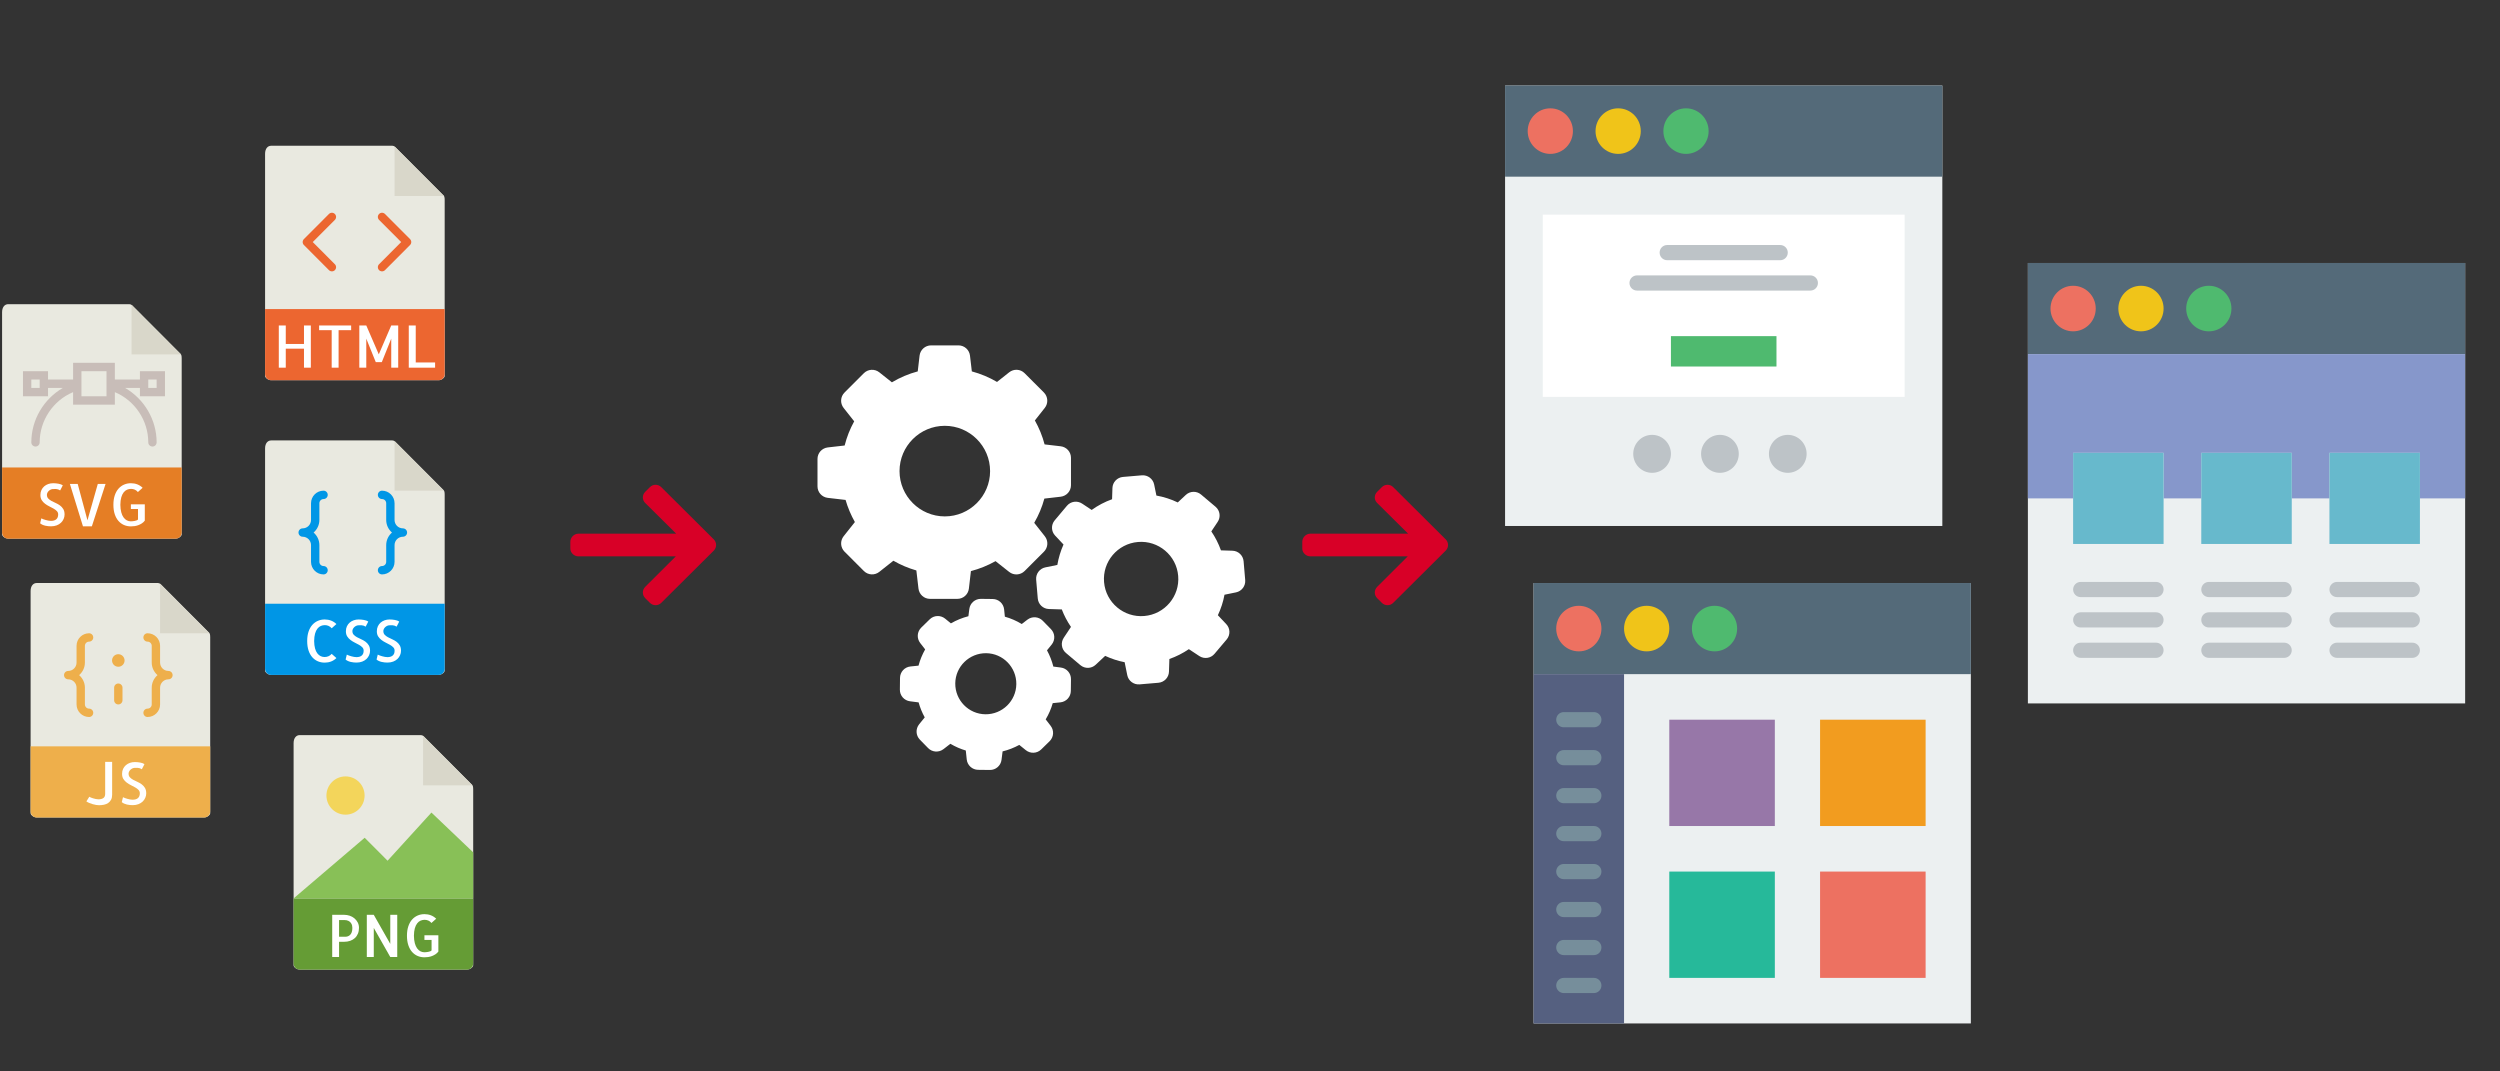 
<svg width="789px" height="338px" viewBox="0 0 789 338" version="1.1" xmlns="http://www.w3.org/2000/svg" xmlns:xlink="http://www.w3.org/1999/xlink">
    <rect x="0" y="0" width="789" height="338" fill="#333333" stroke="none"/>
    <g id="Page-1" stroke="none" stroke-width="1" fill="none" fill-rule="evenodd">
        <g id="001-html" transform="translate(83, 46)">
            <path d="M40.844,0 L2.588,0 C1.522,0 0.659,0.866 0.659,2.545 L0.659,72.679 C0.659,73.134 1.522,74 2.588,74 L55.412,74 C56.477,74 57.341,73.134 57.341,72.679 L57.341,17.149 C57.341,16.23 57.218,15.934 57.002,15.716 L41.664,0.34 C41.446,0.123 41.151,0 40.844,0 Z" id="Path" fill="#E9E9E0"></path>
            <polygon id="Path" fill="#D9D7CA" points="41.523 0.2 41.523 15.857 57.142 15.857"></polygon>
            <path d="M55.412,74 L2.588,74 C1.522,74 0.659,73.134 0.659,72.067 L0.659,51.536 L57.341,51.536 L57.341,72.067 C57.341,73.134 56.477,74 55.412,74 Z" id="Path" fill="#EC6630"></path>
            <g id="Group" transform="translate(3.955, 55.5)" fill="#FFFFFF">
                <polygon id="Path" points="11.145 1.221 11.145 14.536 8.982 14.536 8.982 8.538 3.233 8.538 3.233 14.536 1.035 14.536 1.035 1.221 3.233 1.221 3.233 7.056 8.982 7.056 8.982 1.221 11.145 1.221"></polygon>
                <polygon id="Path" points="23.868 1.221 23.868 2.702 19.905 2.702 19.905 14.536 17.724 14.536 17.724 2.702 13.759 2.702 13.759 1.221"></polygon>
                <polygon id="Path" points="36.52 1.221 38.719 1.221 38.719 14.536 36.52 14.536 36.52 5.376 33.546 12.782 31.636 12.782 28.644 5.376 28.644 14.536 26.445 14.536 26.445 1.221 28.644 1.221 32.591 10.327"></polygon>
                <polygon id="Path" points="44.251 1.221 44.251 12.892 50.361 12.892 50.361 14.536 42.053 14.536 42.053 1.221"></polygon>
            </g>
            <g id="Group" transform="translate(11.864, 21.143)" fill="#EC6630">
                <path d="M10.818,0.387 C10.303,-0.13 9.47,-0.13 8.954,0.387 L1.045,8.316 C0.53,8.832 0.53,9.668 1.045,10.184 L8.954,18.113 C9.211,18.37 9.549,18.5 9.886,18.5 C10.224,18.5 10.561,18.37 10.818,18.113 C11.334,17.596 11.334,16.761 10.818,16.244 L3.841,9.25 L10.818,2.256 C11.334,1.739 11.334,0.904 10.818,0.387 Z" id="Path"></path>
                <path d="M34.546,8.316 L26.637,0.387 C26.121,-0.13 25.288,-0.13 24.773,0.387 C24.257,0.904 24.257,1.739 24.773,2.256 L31.75,9.25 L24.773,16.244 C24.257,16.761 24.257,17.596 24.773,18.113 C25.03,18.37 25.367,18.5 25.705,18.5 C26.042,18.5 26.379,18.37 26.637,18.113 L34.546,10.184 C35.061,9.668 35.061,8.832 34.546,8.316 Z" id="Path"></path>
            </g>
        </g>
        <g id="002-javascript" transform="translate(9, 184)">
            <path d="M40.844,0 L2.588,0 C1.522,0 0.659,0.866 0.659,2.545 L0.659,72.679 C0.659,73.134 1.522,74 2.588,74 L55.412,74 C56.477,74 57.341,73.134 57.341,72.679 L57.341,17.149 C57.341,16.23 57.218,15.934 57.002,15.716 L41.664,0.34 C41.446,0.123 41.151,0 40.844,0 Z" id="Path" fill="#E9E9E0"></path>
            <polygon id="Path" fill="#D9D7CA" points="41.523 0.2 41.523 15.857 57.142 15.857"></polygon>
            <path d="M55.412,74 L2.588,74 C1.522,74 0.659,73.134 0.659,72.067 L0.659,51.536 L57.341,51.536 L57.341,72.067 C57.341,73.134 56.477,74 55.412,74 Z" id="Path" fill="#EEAF4B"></path>
            <g id="Group" transform="translate(17.136, 55.5)" fill="#FFFFFF">
                <path d="M9.255,0.95 L9.255,11.321 C9.255,11.947 9.14,12.474 8.912,12.901 C8.683,13.328 8.377,13.671 7.993,13.931 C7.609,14.19 7.167,14.371 6.669,14.472 C6.17,14.574 5.655,14.626 5.128,14.626 C4.863,14.626 4.553,14.598 4.2,14.544 C3.846,14.489 3.479,14.406 3.1,14.291 C2.722,14.176 2.358,14.047 2.01,13.903 C1.661,13.759 1.367,13.596 1.127,13.415 L2.046,11.952 C2.166,12.036 2.337,12.124 2.56,12.214 C2.783,12.304 3.025,12.388 3.29,12.466 C3.554,12.546 3.831,12.613 4.119,12.674 C4.408,12.735 4.678,12.764 4.93,12.764 C5.565,12.764 6.074,12.639 6.452,12.394 C6.831,12.148 7.031,11.728 7.056,11.138 L7.056,0.949 L9.255,0.949 L9.255,0.95 Z" id="Path"></path>
                <path d="M20.015,10.886 C20.015,11.367 19.916,11.835 19.717,12.287 C19.518,12.739 19.24,13.136 18.879,13.479 C18.518,13.821 18.074,14.096 17.545,14.3 C17.016,14.505 16.415,14.607 15.743,14.607 C15.454,14.607 15.158,14.591 14.851,14.562 C14.543,14.533 14.234,14.48 13.923,14.409 C13.61,14.336 13.312,14.237 13.03,14.11 C12.748,13.983 12.504,13.83 12.3,13.649 L12.678,12.095 C12.846,12.191 13.059,12.285 13.318,12.375 C13.576,12.465 13.842,12.55 14.119,12.628 C14.395,12.707 14.671,12.769 14.948,12.818 C15.224,12.865 15.482,12.891 15.723,12.891 C16.456,12.891 17.018,12.719 17.408,12.375 C17.798,12.032 17.993,11.523 17.993,10.849 C17.993,10.439 17.855,10.09 17.579,9.801 C17.302,9.512 16.957,9.25 16.543,9.015 C16.129,8.78 15.681,8.546 15.2,8.31 C14.719,8.075 14.268,7.798 13.849,7.479 C13.428,7.161 13.079,6.784 12.803,6.351 C12.527,5.917 12.39,5.376 12.39,4.725 C12.39,4.136 12.498,3.611 12.714,3.154 C12.93,2.697 13.221,2.307 13.588,1.989 C13.954,1.67 14.381,1.426 14.868,1.257 C15.354,1.088 15.868,1.004 16.409,1.004 C16.961,1.004 17.52,1.056 18.084,1.158 C18.648,1.259 19.104,1.426 19.454,1.654 C19.381,1.81 19.297,1.982 19.202,2.17 C19.106,2.357 19.015,2.531 18.932,2.693 C18.847,2.856 18.775,2.992 18.716,3.1 C18.655,3.208 18.619,3.269 18.607,3.281 C18.535,3.245 18.455,3.198 18.364,3.137 C18.273,3.076 18.143,3.017 17.976,2.956 C17.807,2.895 17.585,2.854 17.309,2.829 C17.032,2.804 16.678,2.811 16.245,2.848 C16.004,2.873 15.777,2.94 15.56,3.055 C15.342,3.17 15.15,3.31 14.982,3.479 C14.814,3.648 14.681,3.837 14.586,4.049 C14.489,4.259 14.442,4.462 14.442,4.654 C14.442,5.135 14.579,5.524 14.856,5.82 C15.131,6.116 15.474,6.373 15.883,6.597 C16.291,6.82 16.734,7.037 17.217,7.247 C17.697,7.457 18.145,7.715 18.56,8.014 C18.975,8.314 19.319,8.692 19.596,9.143 C19.876,9.595 20.015,10.175 20.015,10.886 Z" id="Path"></path>
            </g>
            <g id="Group" transform="translate(10.545, 15.857)" fill="#EEAF4B">
                <path d="M7.25,9.25 L7.25,3.964 C7.25,3.236 7.841,2.643 8.568,2.643 C9.297,2.643 9.886,2.051 9.886,1.321 C9.886,0.592 9.297,0 8.568,0 C6.388,0 4.614,1.779 4.614,3.964 L4.614,9.25 C4.614,10.708 3.431,11.893 1.977,11.893 C1.248,11.893 0.659,12.485 0.659,13.214 C0.659,13.944 1.248,14.536 1.977,14.536 C3.431,14.536 4.614,15.721 4.614,17.179 L4.614,22.464 C4.614,24.65 6.388,26.429 8.568,26.429 C9.297,26.429 9.886,25.837 9.886,25.107 C9.886,24.378 9.297,23.786 8.568,23.786 C7.841,23.786 7.25,23.192 7.25,22.464 L7.25,17.179 C7.25,15.593 6.536,14.184 5.428,13.214 C6.536,12.244 7.25,10.836 7.25,9.25 Z" id="Path"></path>
                <ellipse id="Oval" cx="17.795" cy="8.589" rx="1.977" ry="1.982"></ellipse>
                <path d="M33.614,11.893 C32.16,11.893 30.977,10.708 30.977,9.25 L30.977,3.964 C30.977,1.779 29.203,0 27.023,0 C26.294,0 25.705,0.592 25.705,1.321 C25.705,2.051 26.294,2.643 27.023,2.643 C27.75,2.643 28.341,3.236 28.341,3.964 L28.341,9.25 C28.341,10.836 29.055,12.244 30.163,13.214 C29.055,14.184 28.341,15.593 28.341,17.179 L28.341,22.464 C28.341,23.192 27.75,23.786 27.023,23.786 C26.294,23.786 25.705,24.378 25.705,25.107 C25.705,25.837 26.294,26.429 27.023,26.429 C29.203,26.429 30.977,24.65 30.977,22.464 L30.977,17.179 C30.977,15.721 32.16,14.536 33.614,14.536 C34.343,14.536 34.932,13.944 34.932,13.214 C34.932,12.485 34.343,11.893 33.614,11.893 Z" id="Path"></path>
                <path d="M17.795,15.857 C17.067,15.857 16.477,16.449 16.477,17.179 L16.477,21.143 C16.477,21.872 17.067,22.464 17.795,22.464 C18.524,22.464 19.114,21.872 19.114,21.143 L19.114,17.179 C19.114,16.449 18.524,15.857 17.795,15.857 Z" id="Path"></path>
            </g>
        </g>
        <g id="003-png" transform="translate(92, 232)">
            <path d="M40.844,0 L2.588,0 C1.522,0 0.659,0.866 0.659,2.545 L0.659,72.679 C0.659,73.134 1.522,74 2.588,74 L55.412,74 C56.477,74 57.341,73.134 57.341,72.679 L57.341,17.149 C57.341,16.23 57.218,15.934 57.002,15.716 L41.664,0.34 C41.446,0.123 41.151,0 40.844,0 Z" id="Path" fill="#E9E9E0"></path>
            <path d="M55.412,74 L2.588,74 C1.522,74 0.659,73.134 0.659,72.067 L0.659,51.536 L57.341,51.536 L57.341,72.067 C57.341,73.134 56.477,74 55.412,74 Z" id="Path" fill="#659C35"></path>
            <polygon id="Path" fill="#D9D7CA" points="41.523 0.2 41.523 15.857 57.142 15.857"></polygon>
            <g id="Group" transform="translate(11.864, 55.5)" fill="#FFFFFF">
                <path d="M3.144,14.536 L0.981,14.536 L0.981,1.221 L4.801,1.221 C5.365,1.221 5.924,1.311 6.476,1.492 C7.029,1.673 7.524,1.944 7.963,2.305 C8.402,2.665 8.757,3.103 9.027,3.614 C9.297,4.125 9.433,4.7 9.433,5.34 C9.433,6.015 9.318,6.626 9.09,7.174 C8.862,7.722 8.543,8.184 8.134,8.556 C7.726,8.929 7.233,9.218 6.657,9.423 C6.081,9.628 5.443,9.73 4.747,9.73 L3.143,9.73 L3.143,14.536 L3.144,14.536 Z M3.144,2.865 L3.144,8.14 L5.126,8.14 C5.39,8.14 5.651,8.095 5.911,8.004 C6.169,7.914 6.406,7.766 6.623,7.561 C6.839,7.356 7.013,7.071 7.145,6.704 C7.276,6.336 7.342,5.882 7.342,5.34 C7.342,5.123 7.312,4.872 7.253,4.591 C7.192,4.308 7.069,4.037 6.884,3.778 C6.696,3.519 6.435,3.302 6.099,3.128 C5.763,2.953 5.318,2.866 4.765,2.866 L3.144,2.866 L3.144,2.865 Z" id="Shape" fill-rule="nonzero"></path>
                <polygon id="Path" points="21.507 1.221 21.507 14.536 19.309 14.536 14.101 5.358 14.101 14.536 11.902 14.536 11.902 1.221 14.101 1.221 19.309 10.398 19.309 1.221"></polygon>
                <path d="M34.484,7.671 L34.484,12.819 C34.207,13.169 33.898,13.453 33.556,13.677 C33.213,13.9 32.853,14.084 32.475,14.228 C32.096,14.372 31.705,14.475 31.303,14.536 C30.899,14.597 30.501,14.626 30.105,14.626 C29.311,14.626 28.582,14.482 27.915,14.192 C27.248,13.903 26.666,13.476 26.167,12.909 C25.669,12.342 25.277,11.633 24.995,10.778 C24.713,9.923 24.572,8.934 24.572,7.815 C24.572,6.696 24.713,5.71 24.995,4.862 C25.277,4.012 25.668,3.305 26.167,2.739 C26.666,2.172 27.251,1.743 27.924,1.447 C28.597,1.151 29.324,1.004 30.105,1.004 C30.826,1.004 31.498,1.125 32.123,1.365 C32.748,1.607 33.305,1.968 33.798,2.449 L32.302,3.786 C32.013,3.436 31.683,3.183 31.311,3.027 C30.938,2.871 30.554,2.792 30.157,2.792 C29.713,2.792 29.289,2.875 28.887,3.045 C28.483,3.214 28.123,3.499 27.806,3.902 C27.487,4.307 27.238,4.826 27.058,5.465 C26.879,6.105 26.782,6.886 26.77,7.814 C26.782,8.717 26.875,9.5 27.049,10.162 C27.223,10.824 27.463,11.366 27.77,11.787 C28.077,12.209 28.425,12.522 28.815,12.727 C29.206,12.931 29.617,13.033 30.051,13.033 C30.182,13.033 30.359,13.024 30.582,13.005 C30.803,12.987 31.026,12.958 31.249,12.916 C31.47,12.873 31.684,12.817 31.888,12.744 C32.092,12.671 32.243,12.569 32.339,12.437 L32.339,9.15 L30.086,9.15 L30.086,7.668 L34.484,7.668 L34.484,7.671 Z" id="Path"></path>
            </g>
            <ellipse id="Oval" fill="#F3D55B" cx="17.045" cy="19.07" rx="6.023" ry="6.038"></ellipse>
            <polygon id="Path" fill="#88C057" points="0.659 51.536 15.159 51.536 57.341 51.536 57.341 37 44.159 24.446 30.318 39.643 23.091 32.397"></polygon>
        </g>
        <g id="004-svg" transform="translate(0, 96)">
            <path d="M40.844,0 L2.588,0 C1.522,0 0.659,0.866 0.659,2.545 L0.659,72.679 C0.659,73.134 1.522,74 2.588,74 L55.412,74 C56.477,74 57.341,73.134 57.341,72.679 L57.341,17.149 C57.341,16.23 57.218,15.934 57.002,15.716 L41.664,0.34 C41.446,0.123 41.151,0 40.844,0 Z" id="Path" fill="#E9E9E0"></path>
            <polygon id="Path" fill="#D9D7CA" points="41.523 0.2 41.523 15.857 57.142 15.857"></polygon>
            <path d="M55.412,74 L2.588,74 C1.522,74 0.659,73.134 0.659,72.067 L0.659,51.536 L57.341,51.536 L57.341,72.067 C57.341,73.134 56.477,74 55.412,74 Z" id="Path" fill="#E57E25"></path>
            <g id="Group" transform="translate(11.864, 55.5)" fill="#FFFFFF">
                <path d="M8.514,10.886 C8.514,11.367 8.415,11.835 8.216,12.287 C8.017,12.739 7.739,13.136 7.378,13.479 C7.017,13.821 6.574,14.096 6.044,14.3 C5.514,14.505 4.915,14.607 4.242,14.607 C3.953,14.607 3.657,14.591 3.349,14.562 C3.042,14.533 2.734,14.48 2.421,14.409 C2.109,14.338 1.811,14.237 1.529,14.11 C1.247,13.983 1.004,13.83 0.799,13.649 L1.177,12.095 C1.346,12.191 1.558,12.285 1.816,12.375 C2.075,12.465 2.341,12.55 2.618,12.628 C2.895,12.706 3.17,12.769 3.447,12.818 C3.724,12.867 3.981,12.891 4.222,12.891 C4.955,12.891 5.517,12.719 5.907,12.375 C6.297,12.032 6.492,11.523 6.492,10.849 C6.492,10.439 6.355,10.09 6.078,9.801 C5.801,9.512 5.456,9.25 5.042,9.015 C4.628,8.78 4.18,8.546 3.699,8.31 C3.218,8.075 2.768,7.798 2.348,7.479 C1.927,7.161 1.579,6.784 1.302,6.351 C1.026,5.917 0.888,5.376 0.888,4.725 C0.888,4.136 0.997,3.611 1.213,3.154 C1.429,2.697 1.72,2.307 2.087,1.989 C2.453,1.67 2.88,1.426 3.367,1.257 C3.853,1.088 4.367,1.004 4.908,1.004 C5.46,1.004 6.019,1.056 6.583,1.158 C7.147,1.259 7.603,1.426 7.953,1.654 C7.88,1.81 7.797,1.982 7.701,2.17 C7.605,2.357 7.514,2.531 7.431,2.693 C7.348,2.856 7.275,2.992 7.214,3.1 C7.154,3.208 7.118,3.269 7.106,3.281 C7.034,3.245 6.953,3.198 6.862,3.137 C6.771,3.076 6.644,3.017 6.475,2.956 C6.306,2.895 6.085,2.854 5.808,2.829 C5.531,2.804 5.176,2.811 4.744,2.848 C4.503,2.873 4.276,2.94 4.059,3.055 C3.841,3.17 3.65,3.31 3.481,3.479 C3.313,3.648 3.181,3.837 3.085,4.049 C2.988,4.26 2.941,4.462 2.941,4.654 C2.941,5.135 3.078,5.524 3.355,5.82 C3.632,6.116 3.974,6.373 4.382,6.597 C4.789,6.82 5.234,7.037 5.716,7.247 C6.197,7.457 6.644,7.715 7.059,8.014 C7.474,8.314 7.818,8.692 8.095,9.143 C8.372,9.594 8.514,10.175 8.514,10.886 Z" id="Path"></path>
                <polygon id="Path" points="14.317 14.608 10.19 1.221 12.659 1.221 15.74 12.711 19.003 1.221 21.453 1.221 17.128 14.608"></polygon>
                <path d="M33.835,7.671 L33.835,12.819 C33.558,13.169 33.25,13.453 32.907,13.677 C32.564,13.9 32.205,14.084 31.826,14.228 C31.448,14.372 31.058,14.475 30.654,14.536 C30.251,14.597 29.853,14.626 29.456,14.626 C28.663,14.626 27.934,14.482 27.267,14.192 C26.6,13.903 26.017,13.476 25.519,12.909 C25.02,12.342 24.629,11.633 24.347,10.778 C24.065,9.923 23.924,8.934 23.924,7.815 C23.924,6.696 24.065,5.71 24.347,4.862 C24.629,4.013 25.02,3.305 25.519,2.739 C26.017,2.174 26.602,1.743 27.276,1.447 C27.949,1.151 28.676,1.004 29.456,1.004 C30.177,1.004 30.851,1.125 31.474,1.365 C32.098,1.606 32.657,1.968 33.15,2.449 L31.654,3.786 C31.365,3.436 31.034,3.183 30.662,3.027 C30.291,2.871 29.906,2.792 29.509,2.792 C29.065,2.792 28.641,2.875 28.238,3.045 C27.835,3.214 27.475,3.499 27.157,3.902 C26.84,4.305 26.589,4.826 26.41,5.465 C26.23,6.105 26.133,6.886 26.121,7.814 C26.133,8.717 26.227,9.5 26.401,10.162 C26.575,10.824 26.814,11.366 27.122,11.787 C27.429,12.209 27.777,12.522 28.167,12.727 C28.557,12.931 28.968,13.033 29.402,13.033 C29.535,13.033 29.71,13.024 29.933,13.005 C30.156,12.987 30.378,12.958 30.6,12.916 C30.823,12.873 31.035,12.817 31.24,12.744 C31.444,12.671 31.594,12.569 31.69,12.437 L31.69,9.15 L29.438,9.15 L29.438,7.668 L33.835,7.668 L33.835,7.671 Z" id="Path"></path>
            </g>
            <path d="M52.068,29.071 L52.068,21.143 L44.159,21.143 L44.159,23.786 L36.25,23.786 L36.25,18.5 L23.068,18.5 L23.068,23.786 L15.159,23.786 L15.159,21.143 L7.25,21.143 L7.25,29.071 L15.159,29.071 L15.159,26.429 L19.836,26.429 C13.817,29.912 9.886,36.456 9.886,43.607 C9.886,44.337 10.476,44.929 11.205,44.929 C11.934,44.929 12.523,44.337 12.523,43.607 C12.523,36.675 16.779,30.394 23.068,27.757 L23.068,31.714 L36.25,31.714 L36.25,27.757 C42.539,30.395 46.795,36.676 46.795,43.607 C46.795,44.337 47.385,44.929 48.114,44.929 C48.843,44.929 49.432,44.337 49.432,43.607 C49.432,36.456 45.501,29.912 39.482,26.429 L44.159,26.429 L44.159,29.071 L52.068,29.071 Z M12.523,26.429 L9.886,26.429 L9.886,23.786 L12.523,23.786 L12.523,26.429 Z M33.614,29.071 L25.705,29.071 L25.705,24.111 L25.705,21.143 L33.614,21.143 L33.614,24.111 L33.614,29.071 Z M46.795,23.786 L49.432,23.786 L49.432,26.429 L46.795,26.429 L46.795,23.786 Z" id="Shape" fill="#C8BDB8" fill-rule="nonzero"></path>
        </g>
        <g id="005-css" transform="translate(83, 139)">
            <path d="M40.844,0 L2.588,0 C1.522,0 0.659,0.866 0.659,2.545 L0.659,72.679 C0.659,73.134 1.522,74 2.588,74 L55.412,74 C56.477,74 57.341,73.134 57.341,72.679 L57.341,17.149 C57.341,16.23 57.218,15.934 57.002,15.716 L41.664,0.34 C41.446,0.123 41.151,0 40.844,0 Z" id="Path" fill="#E9E9E0"></path>
            <polygon id="Path" fill="#D9D7CA" points="41.523 0.2 41.523 15.857 57.142 15.857"></polygon>
            <path d="M55.412,74 L2.588,74 C1.522,74 0.659,73.134 0.659,72.067 L0.659,51.536 L57.341,51.536 L57.341,72.067 C57.341,73.134 56.477,74 55.412,74 Z" id="Path" fill="#0096E6"></path>
            <g id="Group" transform="translate(13.182, 55.5)" fill="#FFFFFF">
                <path d="M9.992,13.181 C9.499,13.662 8.94,14.024 8.316,14.265 C7.693,14.505 7.019,14.626 6.298,14.626 C5.505,14.626 4.776,14.482 4.109,14.192 C3.442,13.903 2.859,13.476 2.361,12.909 C1.863,12.342 1.471,11.633 1.189,10.778 C0.907,9.923 0.766,8.934 0.766,7.815 C0.766,6.696 0.907,5.71 1.189,4.862 C1.471,4.012 1.863,3.305 2.361,2.739 C2.859,2.174 3.444,1.743 4.118,1.447 C4.792,1.151 5.518,1.004 6.298,1.004 C7.019,1.004 7.693,1.125 8.316,1.365 C8.94,1.606 9.499,1.968 9.992,2.449 L8.496,3.786 C8.195,3.436 7.863,3.183 7.495,3.027 C7.127,2.871 6.748,2.792 6.351,2.792 C5.907,2.792 5.484,2.875 5.08,3.045 C4.677,3.214 4.317,3.499 3.999,3.902 C3.682,4.305 3.431,4.826 3.252,5.465 C3.073,6.105 2.975,6.886 2.963,7.814 C2.975,8.717 3.069,9.488 3.243,10.126 C3.417,10.764 3.657,11.285 3.964,11.689 C4.271,12.094 4.619,12.387 5.009,12.575 C5.399,12.762 5.811,12.855 6.244,12.855 C6.678,12.855 7.083,12.776 7.461,12.62 C7.839,12.464 8.185,12.21 8.497,11.861 L9.992,13.181 Z" id="Path"></path>
                <path d="M20.607,10.886 C20.607,11.367 20.508,11.835 20.309,12.287 C20.11,12.739 19.832,13.136 19.471,13.479 C19.11,13.821 18.667,14.096 18.137,14.3 C17.607,14.505 17.009,14.607 16.335,14.607 C16.046,14.607 15.75,14.591 15.443,14.562 C15.135,14.533 14.827,14.48 14.514,14.409 C14.202,14.338 13.904,14.237 13.622,14.11 C13.34,13.983 13.097,13.83 12.892,13.649 L13.27,12.095 C13.439,12.191 13.651,12.285 13.909,12.375 C14.168,12.465 14.434,12.55 14.711,12.628 C14.988,12.706 15.263,12.769 15.54,12.818 C15.817,12.867 16.074,12.891 16.315,12.891 C17.048,12.891 17.61,12.719 18,12.375 C18.39,12.032 18.585,11.523 18.585,10.849 C18.585,10.439 18.448,10.09 18.171,9.801 C17.894,9.512 17.549,9.25 17.135,9.015 C16.721,8.78 16.273,8.546 15.792,8.31 C15.311,8.075 14.861,7.798 14.441,7.479 C14.02,7.161 13.672,6.784 13.395,6.351 C13.119,5.917 12.981,5.376 12.981,4.725 C12.981,4.136 13.09,3.611 13.306,3.154 C13.522,2.697 13.813,2.307 14.18,1.989 C14.546,1.67 14.973,1.426 15.46,1.257 C15.946,1.088 16.46,1.004 17.001,1.004 C17.553,1.004 18.112,1.056 18.676,1.158 C19.24,1.259 19.696,1.426 20.046,1.654 C19.973,1.81 19.89,1.982 19.794,2.17 C19.698,2.357 19.607,2.531 19.524,2.693 C19.441,2.856 19.368,2.992 19.307,3.1 C19.247,3.208 19.211,3.269 19.199,3.281 C19.127,3.245 19.046,3.198 18.955,3.137 C18.864,3.076 18.737,3.017 18.568,2.956 C18.399,2.895 18.178,2.854 17.901,2.829 C17.624,2.804 17.27,2.811 16.837,2.848 C16.596,2.873 16.369,2.94 16.152,3.055 C15.934,3.17 15.743,3.31 15.574,3.479 C15.406,3.648 15.274,3.837 15.178,4.049 C15.081,4.26 15.034,4.462 15.034,4.654 C15.034,5.135 15.171,5.524 15.448,5.82 C15.725,6.116 16.067,6.373 16.475,6.597 C16.882,6.82 17.328,7.037 17.809,7.247 C18.29,7.457 18.737,7.715 19.152,8.014 C19.567,8.314 19.911,8.692 20.188,9.143 C20.465,9.594 20.607,10.175 20.607,10.886 Z" id="Path"></path>
                <path d="M30.375,10.886 C30.375,11.367 30.276,11.835 30.077,12.287 C29.878,12.739 29.6,13.136 29.239,13.479 C28.877,13.821 28.434,14.096 27.905,14.3 C27.375,14.505 26.776,14.607 26.103,14.607 C25.814,14.607 25.517,14.591 25.21,14.562 C24.903,14.533 24.595,14.48 24.282,14.409 C23.97,14.338 23.672,14.237 23.39,14.11 C23.108,13.983 22.865,13.83 22.66,13.649 L23.038,12.095 C23.207,12.191 23.419,12.285 23.677,12.375 C23.936,12.465 24.202,12.55 24.479,12.628 C24.755,12.706 25.031,12.769 25.308,12.818 C25.585,12.867 25.842,12.891 26.083,12.891 C26.816,12.891 27.377,12.719 27.767,12.375 C28.158,12.032 28.353,11.523 28.353,10.849 C28.353,10.439 28.216,10.09 27.939,9.801 C27.662,9.512 27.317,9.25 26.903,9.015 C26.489,8.78 26.041,8.546 25.56,8.31 C25.078,8.075 24.629,7.798 24.208,7.479 C23.788,7.161 23.44,6.784 23.163,6.351 C22.886,5.917 22.749,5.376 22.749,4.725 C22.749,4.136 22.857,3.611 23.073,3.154 C23.29,2.697 23.581,2.307 23.947,1.989 C24.314,1.67 24.741,1.426 25.227,1.257 C25.714,1.088 26.228,1.004 26.768,1.004 C27.321,1.004 27.88,1.056 28.444,1.158 C29.008,1.259 29.464,1.426 29.813,1.654 C29.741,1.81 29.658,1.982 29.562,2.17 C29.465,2.357 29.374,2.531 29.291,2.693 C29.208,2.856 29.136,2.992 29.075,3.1 C29.015,3.208 28.979,3.269 28.967,3.281 C28.895,3.245 28.814,3.198 28.723,3.137 C28.632,3.076 28.504,3.017 28.336,2.956 C28.167,2.895 27.945,2.854 27.669,2.829 C27.392,2.804 27.037,2.811 26.605,2.848 C26.364,2.873 26.137,2.94 25.919,3.055 C25.702,3.17 25.511,3.31 25.342,3.479 C25.173,3.648 25.041,3.837 24.945,4.049 C24.849,4.26 24.802,4.462 24.802,4.654 C24.802,5.135 24.939,5.524 25.215,5.82 C25.492,6.116 25.835,6.373 26.242,6.597 C26.65,6.82 27.095,7.037 27.576,7.247 C28.058,7.457 28.504,7.715 28.92,8.014 C29.335,8.314 29.679,8.692 29.956,9.143 C30.233,9.594 30.375,10.175 30.375,10.886 Z" id="Path"></path>
            </g>
            <g id="Group" transform="translate(10.545, 15.857)" fill="#0096E6">
                <path d="M7.25,9.25 L7.25,3.964 C7.25,3.236 7.841,2.643 8.568,2.643 C9.297,2.643 9.886,2.051 9.886,1.321 C9.886,0.592 9.297,0 8.568,0 C6.388,0 4.614,1.779 4.614,3.964 L4.614,9.25 C4.614,10.708 3.431,11.893 1.977,11.893 C1.248,11.893 0.659,12.485 0.659,13.214 C0.659,13.944 1.248,14.536 1.977,14.536 C3.431,14.536 4.614,15.721 4.614,17.179 L4.614,22.464 C4.614,24.65 6.388,26.429 8.568,26.429 C9.297,26.429 9.886,25.837 9.886,25.107 C9.886,24.378 9.297,23.786 8.568,23.786 C7.841,23.786 7.25,23.192 7.25,22.464 L7.25,17.179 C7.25,15.593 6.536,14.184 5.428,13.214 C6.536,12.244 7.25,10.836 7.25,9.25 Z" id="Path"></path>
                <path d="M33.614,11.893 C32.16,11.893 30.977,10.708 30.977,9.25 L30.977,3.964 C30.977,1.779 29.203,0 27.023,0 C26.294,0 25.705,0.592 25.705,1.321 C25.705,2.051 26.294,2.643 27.023,2.643 C27.75,2.643 28.341,3.236 28.341,3.964 L28.341,9.25 C28.341,10.836 29.055,12.244 30.163,13.214 C29.055,14.184 28.341,15.593 28.341,17.179 L28.341,22.464 C28.341,23.192 27.75,23.786 27.023,23.786 C26.294,23.786 25.705,24.378 25.705,25.107 C25.705,25.837 26.294,26.429 27.023,26.429 C29.203,26.429 30.977,24.65 30.977,22.464 L30.977,17.179 C30.977,15.721 32.16,14.536 33.614,14.536 C34.343,14.536 34.932,13.944 34.932,13.214 C34.932,12.485 34.343,11.893 33.614,11.893 Z" id="Path"></path>
            </g>
        </g>
        <g id="settings-gears" transform="translate(258, 109)" fill="#FFFFFF" fill-rule="nonzero">
            <path d="M8.861,48.776 C9.571,51.209 10.556,53.556 11.801,55.757 L8.253,60.232 C7.095,61.695 7.225,63.78 8.528,65.098 L14.639,71.209 C15.956,72.527 18.042,72.643 19.504,71.484 L23.949,67.965 C26.237,69.283 28.67,70.311 31.204,71.035 L31.87,76.756 C32.087,78.61 33.651,80 35.504,80 L44.148,80 C46.002,80 47.566,78.61 47.783,76.756 L48.42,71.238 C51.142,70.529 53.748,69.471 56.195,68.096 L60.496,71.499 C61.958,72.657 64.043,72.527 65.361,71.224 L71.471,65.112 C72.789,63.794 72.905,61.709 71.747,60.246 L68.402,56.003 C69.792,53.599 70.878,51.035 71.602,48.356 L76.757,47.762 C78.61,47.545 80,45.981 80,44.127 L80,35.482 C80,33.628 78.61,32.064 76.757,31.846 L71.674,31.253 C70.979,28.602 69.937,26.068 68.605,23.693 L71.732,19.739 C72.891,18.277 72.76,16.191 71.457,14.873 L65.361,8.776 C64.044,7.458 61.958,7.343 60.496,8.501 L56.659,11.542 C54.168,10.08 51.504,8.965 48.71,8.211 L48.13,3.244 C47.913,1.39 46.349,0 44.496,0 L35.852,0 C33.998,0 32.434,1.39 32.217,3.244 L31.638,8.211 C28.771,8.979 26.034,10.138 23.486,11.658 L19.504,8.501 C18.042,7.343 15.957,7.473 14.639,8.776 L8.529,14.888 C7.211,16.206 7.095,18.291 8.253,19.754 L11.584,23.968 C10.252,26.372 9.238,28.936 8.572,31.6 L3.243,32.209 C1.39,32.426 0,33.99 0,35.844 L0,44.49 C0,46.343 1.39,47.907 3.243,48.125 L8.861,48.776 Z M40.181,25.388 C48.058,25.388 54.472,31.803 54.472,39.682 C54.472,47.56 48.058,53.976 40.181,53.976 C32.304,53.976 25.889,47.56 25.889,39.682 C25.889,31.803 32.304,25.388 40.181,25.388 Z" id="Shape"></path>
            <path d="M125.632,50.936 L121.055,47.077 C119.646,45.887 117.568,45.945 116.231,47.207 L113.703,49.572 C111.568,48.542 109.301,47.817 106.962,47.396 L106.25,43.913 C105.887,42.114 104.216,40.866 102.385,41.011 L96.414,41.519 C94.583,41.679 93.144,43.173 93.086,45.016 L92.97,48.557 C90.674,49.384 88.51,50.516 86.534,51.938 L83.512,49.935 C81.971,48.919 79.923,49.21 78.732,50.617 L74.867,55.217 C73.675,56.624 73.733,58.699 74.997,60.034 L77.642,62.849 C76.726,64.909 76.073,67.072 75.695,69.291 L71.917,70.06 C70.116,70.423 68.866,72.092 69.011,73.92 L69.52,79.884 C69.68,81.712 71.176,83.149 73.022,83.207 L77.104,83.337 C77.846,85.281 78.819,87.124 79.996,88.851 L77.715,92.29 C76.698,93.828 76.988,95.874 78.397,97.064 L82.974,100.923 C84.384,102.113 86.461,102.055 87.798,100.793 L90.791,97.992 C92.752,98.906 94.815,99.588 96.937,99.995 L97.765,104.087 C98.128,105.886 99.799,107.134 101.63,106.989 L107.601,106.481 C109.432,106.321 110.87,104.827 110.928,102.984 L111.059,98.979 C113.238,98.21 115.301,97.165 117.205,95.874 L120.503,98.05 C122.043,99.066 124.092,98.776 125.283,97.368 L129.148,92.798 C130.339,91.39 130.281,89.315 129.017,87.98 L126.358,85.166 C127.332,83.105 128.044,80.929 128.45,78.694 L132.083,77.954 C133.884,77.591 135.134,75.923 134.989,74.094 L134.48,68.13 C134.32,66.302 132.824,64.866 130.978,64.808 L127.332,64.692 C126.576,62.573 125.559,60.571 124.295,58.713 L126.285,55.724 C127.332,54.187 127.041,52.126 125.632,50.936 Z M103.126,85.412 C96.675,85.964 90.979,81.161 90.442,74.718 C89.89,68.276 94.699,62.588 101.15,62.051 C107.601,61.5 113.297,66.302 113.834,72.745 C114.386,79.187 109.577,84.875 103.126,85.412 Z" id="Shape"></path>
            <path d="M29.324,101.339 C27.479,101.53 26.059,103.082 26.044,104.942 L26,108.648 C25.971,110.508 27.348,112.089 29.192,112.324 L31.916,112.675 C32.37,114.33 33.014,115.912 33.848,117.406 L32.091,119.574 C30.92,121.023 31.008,123.103 32.311,124.436 L34.903,127.087 C36.206,128.42 38.285,128.566 39.764,127.424 L41.945,125.739 C43.483,126.647 45.108,127.365 46.806,127.863 L47.099,130.675 C47.29,132.52 48.842,133.941 50.701,133.956 L54.406,134 C56.265,134.029 57.846,132.652 58.081,130.807 L58.417,128.141 C60.262,127.687 62.02,126.999 63.689,126.091 L65.738,127.746 C67.188,128.917 69.267,128.83 70.6,127.526 L73.25,124.934 C74.582,123.631 74.729,121.551 73.587,120.071 L72.02,118.036 C72.986,116.425 73.733,114.711 74.245,112.91 L76.676,112.661 C78.521,112.47 79.941,110.918 79.956,109.058 L80,105.352 C80.029,103.492 78.653,101.91 76.808,101.676 L74.436,101.369 C73.982,99.582 73.308,97.854 72.43,96.243 L73.909,94.426 C75.08,92.977 74.992,90.897 73.689,89.564 L71.098,86.913 C69.794,85.58 67.715,85.434 66.236,86.576 L64.465,87.938 C62.796,86.928 61.009,86.152 59.135,85.624 L58.901,83.325 C58.71,81.48 57.158,80.059 55.299,80.044 L51.594,80 C49.735,79.971 48.154,81.348 47.919,83.193 L47.626,85.478 C45.694,85.976 43.834,86.738 42.106,87.733 L40.276,86.24 C38.827,85.068 36.747,85.156 35.415,86.459 L32.75,89.066 C31.418,90.37 31.271,92.449 32.413,93.929 L33.98,95.95 C33.072,97.561 32.355,99.274 31.886,101.076 L29.324,101.339 Z M53.234,97.151 C58.549,97.209 62.81,101.588 62.751,106.905 C62.693,112.221 58.315,116.483 53,116.425 C47.685,116.366 43.424,111.987 43.483,106.67 C43.541,101.354 47.919,97.092 53.234,97.151 Z" id="Shape"></path>
        </g>
        <g id="001-browser" transform="translate(640, 83)">
            <rect id="Rectangle" fill="#ECF0F1" x="0" y="0" width="138" height="139"></rect>
            <rect id="Rectangle" fill="#546A79" x="0" y="0" width="138" height="28.759"></rect>
            <ellipse id="Oval" fill="#ED7161" cx="14.276" cy="14.379" rx="7.138" ry="7.19"></ellipse>
            <ellipse id="Oval" fill="#F0C419" cx="35.69" cy="14.379" rx="7.138" ry="7.19"></ellipse>
            <ellipse id="Oval" fill="#4FBA6F" cx="57.103" cy="14.379" rx="7.138" ry="7.19"></ellipse>
            <polygon id="Path" fill="#8697CB" points="0 28.759 0 74.293 14.276 74.293 14.276 59.914 42.828 59.914 42.828 74.293 54.724 74.293 54.724 59.914 83.276 59.914 83.276 74.293 95.172 74.293 95.172 59.914 123.724 59.914 123.724 74.293 138 74.293 138 28.759"></polygon>
            <path d="M40.448,105.448 L16.655,105.448 C15.339,105.448 14.276,104.375 14.276,103.052 C14.276,101.729 15.339,100.655 16.655,100.655 L40.448,100.655 C41.764,100.655 42.828,101.729 42.828,103.052 C42.828,104.375 41.764,105.448 40.448,105.448 Z" id="Path" fill="#BDC3C7"></path>
            <path d="M40.448,115.034 L16.655,115.034 C15.339,115.034 14.276,113.961 14.276,112.638 C14.276,111.315 15.339,110.241 16.655,110.241 L40.448,110.241 C41.764,110.241 42.828,111.315 42.828,112.638 C42.828,113.961 41.764,115.034 40.448,115.034 Z" id="Path" fill="#BDC3C7"></path>
            <path d="M40.448,124.621 L16.655,124.621 C15.339,124.621 14.276,123.547 14.276,122.224 C14.276,120.901 15.339,119.828 16.655,119.828 L40.448,119.828 C41.764,119.828 42.828,120.901 42.828,122.224 C42.828,123.547 41.764,124.621 40.448,124.621 Z" id="Path" fill="#BDC3C7"></path>
            <path d="M80.897,105.448 L57.103,105.448 C55.788,105.448 54.724,104.375 54.724,103.052 C54.724,101.729 55.788,100.655 57.103,100.655 L80.897,100.655 C82.212,100.655 83.276,101.729 83.276,103.052 C83.276,104.375 82.212,105.448 80.897,105.448 Z" id="Path" fill="#BDC3C7"></path>
            <path d="M80.897,115.034 L57.103,115.034 C55.788,115.034 54.724,113.961 54.724,112.638 C54.724,111.315 55.788,110.241 57.103,110.241 L80.897,110.241 C82.212,110.241 83.276,111.315 83.276,112.638 C83.276,113.961 82.212,115.034 80.897,115.034 Z" id="Path" fill="#BDC3C7"></path>
            <path d="M80.897,124.621 L57.103,124.621 C55.788,124.621 54.724,123.547 54.724,122.224 C54.724,120.901 55.788,119.828 57.103,119.828 L80.897,119.828 C82.212,119.828 83.276,120.901 83.276,122.224 C83.276,123.547 82.212,124.621 80.897,124.621 Z" id="Path" fill="#BDC3C7"></path>
            <path d="M121.345,105.448 L97.552,105.448 C96.236,105.448 95.172,104.375 95.172,103.052 C95.172,101.729 96.236,100.655 97.552,100.655 L121.345,100.655 C122.661,100.655 123.724,101.729 123.724,103.052 C123.724,104.375 122.661,105.448 121.345,105.448 Z" id="Path" fill="#BDC3C7"></path>
            <path d="M121.345,115.034 L97.552,115.034 C96.236,115.034 95.172,113.961 95.172,112.638 C95.172,111.315 96.236,110.241 97.552,110.241 L121.345,110.241 C122.661,110.241 123.724,111.315 123.724,112.638 C123.724,113.961 122.661,115.034 121.345,115.034 Z" id="Path" fill="#BDC3C7"></path>
            <path d="M121.345,124.621 L97.552,124.621 C96.236,124.621 95.172,123.547 95.172,122.224 C95.172,120.901 96.236,119.828 97.552,119.828 L121.345,119.828 C122.661,119.828 123.724,120.901 123.724,122.224 C123.724,123.547 122.661,124.621 121.345,124.621 Z" id="Path" fill="#BDC3C7"></path>
            <rect id="Rectangle" fill="#67B9CC" x="14.276" y="59.914" width="28.552" height="28.759"></rect>
            <rect id="Rectangle" fill="#67B9CC" x="95.172" y="59.914" width="28.552" height="28.759"></rect>
            <rect id="Rectangle" fill="#67B9CC" x="54.724" y="59.914" width="28.552" height="28.759"></rect>
        </g>
        <g id="002-browser-1" transform="translate(484, 184)">
            <rect id="Rectangle" fill="#ECF0F1" x="0" y="0" width="138" height="139"></rect>
            <rect id="Rectangle" fill="#546A79" x="0" y="0" width="138" height="28.759"></rect>
            <ellipse id="Oval" fill="#ED7161" cx="14.276" cy="14.379" rx="7.138" ry="7.19"></ellipse>
            <ellipse id="Oval" fill="#F0C419" cx="35.69" cy="14.379" rx="7.138" ry="7.19"></ellipse>
            <ellipse id="Oval" fill="#4FBA6F" cx="57.103" cy="14.379" rx="7.138" ry="7.19"></ellipse>
            <rect id="Rectangle" fill="#556080" x="0" y="28.759" width="28.552" height="110.241"></rect>
            <g id="Group" transform="translate(7.138, 40.741)" fill="#768E9B">
                <path d="M2.379,4.793 L11.897,4.793 C13.21,4.793 14.276,3.722 14.276,2.397 C14.276,1.071 13.21,0 11.897,0 L2.379,0 C1.066,0 0,1.071 0,2.397 C0,3.722 1.066,4.793 2.379,4.793 Z" id="Path"></path>
                <path d="M11.897,11.983 L2.379,11.983 C1.066,11.983 0,13.054 0,14.379 C0,15.705 1.066,16.776 2.379,16.776 L11.897,16.776 C13.21,16.776 14.276,15.705 14.276,14.379 C14.276,13.054 13.21,11.983 11.897,11.983 Z" id="Path"></path>
                <path d="M11.897,23.966 L2.379,23.966 C1.066,23.966 0,25.037 0,26.362 C0,27.687 1.066,28.759 2.379,28.759 L11.897,28.759 C13.21,28.759 14.276,27.687 14.276,26.362 C14.276,25.037 13.21,23.966 11.897,23.966 Z" id="Path"></path>
                <path d="M11.897,35.948 L2.379,35.948 C1.066,35.948 0,37.02 0,38.345 C0,39.67 1.066,40.741 2.379,40.741 L11.897,40.741 C13.21,40.741 14.276,39.67 14.276,38.345 C14.276,37.02 13.21,35.948 11.897,35.948 Z" id="Path"></path>
                <path d="M11.897,47.931 L2.379,47.931 C1.066,47.931 0,49.002 0,50.328 C0,51.653 1.066,52.724 2.379,52.724 L11.897,52.724 C13.21,52.724 14.276,51.653 14.276,50.328 C14.276,49.002 13.21,47.931 11.897,47.931 Z" id="Path"></path>
                <path d="M11.897,59.914 L2.379,59.914 C1.066,59.914 0,60.985 0,62.31 C0,63.636 1.066,64.707 2.379,64.707 L11.897,64.707 C13.21,64.707 14.276,63.636 14.276,62.31 C14.276,60.985 13.21,59.914 11.897,59.914 Z" id="Path"></path>
                <path d="M11.897,71.897 L2.379,71.897 C1.066,71.897 0,72.968 0,74.293 C0,75.618 1.066,76.69 2.379,76.69 L11.897,76.69 C13.21,76.69 14.276,75.618 14.276,74.293 C14.276,72.968 13.21,71.897 11.897,71.897 Z" id="Path"></path>
                <path d="M11.897,83.879 L2.379,83.879 C1.066,83.879 0,84.951 0,86.276 C0,87.601 1.066,88.672 2.379,88.672 L11.897,88.672 C13.21,88.672 14.276,87.601 14.276,86.276 C14.276,84.951 13.21,83.879 11.897,83.879 Z" id="Path"></path>
            </g>
            <rect id="Rectangle" fill="#9777A8" x="42.828" y="43.138" width="33.31" height="33.552"></rect>
            <rect id="Rectangle" fill="#F29C1F" x="90.414" y="43.138" width="33.31" height="33.552"></rect>
            <rect id="Rectangle" fill="#26B99A" x="42.828" y="91.069" width="33.31" height="33.552"></rect>
            <rect id="Rectangle" fill="#ED7161" x="90.414" y="91.069" width="33.31" height="33.552"></rect>
        </g>
        <g id="003-browser-2" transform="translate(475, 27)">
            <rect id="Rectangle" fill="#ECF0F1" x="0" y="0" width="138" height="139"></rect>
            <rect id="Rectangle" fill="#546A79" x="0" y="0" width="138" height="28.759"></rect>
            <ellipse id="Oval" fill="#ED7161" cx="14.276" cy="14.379" rx="7.138" ry="7.19"></ellipse>
            <ellipse id="Oval" fill="#F0C419" cx="35.69" cy="14.379" rx="7.138" ry="7.19"></ellipse>
            <ellipse id="Oval" fill="#4FBA6F" cx="57.103" cy="14.379" rx="7.138" ry="7.19"></ellipse>
            <rect id="Rectangle" fill="#FFFFFF" x="11.897" y="40.741" width="114.207" height="57.517"></rect>
            <rect id="Rectangle" fill="#4FBA6F" x="52.345" y="79.086" width="33.31" height="9.586"></rect>
            <ellipse id="Oval" fill="#BDC3C7" cx="46.397" cy="116.233" rx="5.948" ry="5.991"></ellipse>
            <ellipse id="Oval" fill="#BDC3C7" cx="67.81" cy="116.233" rx="5.948" ry="5.991"></ellipse>
            <ellipse id="Oval" fill="#BDC3C7" cx="89.224" cy="116.233" rx="5.948" ry="5.991"></ellipse>
            <path d="M96.362,64.707 L41.638,64.707 C40.325,64.707 39.259,63.633 39.259,62.31 C39.259,60.987 40.325,59.914 41.638,59.914 L96.362,59.914 C97.675,59.914 98.741,60.987 98.741,62.31 C98.741,63.633 97.675,64.707 96.362,64.707 Z" id="Path" fill="#BDC3C7"></path>
            <path d="M86.845,55.121 L51.155,55.121 C49.842,55.121 48.776,54.047 48.776,52.724 C48.776,51.401 49.842,50.328 51.155,50.328 L86.845,50.328 C88.158,50.328 89.224,51.401 89.224,52.724 C89.224,54.047 88.158,55.121 86.845,55.121 Z" id="Path" fill="#BDC3C7"></path>
        </g>
        <g id="left-arrow" transform="translate(203, 172) scale(-1, -1) translate(-203, -172) translate(180, 153)" fill="#D80027">
            <path d="M43.414,15.412 L43.486,15.428 L12.705,15.428 L22.381,5.783 C22.855,5.312 23.115,4.674 23.115,4.004 C23.115,3.335 22.855,2.702 22.381,2.229 L20.876,0.731 C20.402,0.26 19.771,0 19.099,0 C18.425,0 17.794,0.259 17.321,0.729 L0.733,17.225 C0.258,17.698 -0.002,18.328 1.00195329e-05,18.998 C-0.002,19.671 0.258,20.301 0.733,20.773 L17.321,37.271 C17.794,37.741 18.425,38 19.099,38 C19.771,38 20.402,37.741 20.876,37.271 L22.381,35.772 C22.855,35.302 23.115,34.674 23.115,34.005 C23.115,33.336 22.855,32.741 22.381,32.27 L12.596,22.571 L43.449,22.571 C44.835,22.571 46,21.383 46,20.005 L46,17.886 C46,16.508 44.801,15.412 43.414,15.412 Z" id="Path"></path>
        </g>
        <g id="left-arrow" transform="translate(434, 172) scale(-1, -1) translate(-434, -172) translate(411, 153)" fill="#D80027">
            <path d="M43.414,15.412 L43.486,15.428 L12.705,15.428 L22.381,5.783 C22.855,5.312 23.115,4.674 23.115,4.004 C23.115,3.335 22.855,2.702 22.381,2.229 L20.876,0.731 C20.402,0.26 19.771,0 19.099,0 C18.425,0 17.794,0.259 17.321,0.729 L0.733,17.225 C0.258,17.698 -0.002,18.328 1.00195329e-05,18.998 C-0.002,19.671 0.258,20.301 0.733,20.773 L17.321,37.271 C17.794,37.741 18.425,38 19.099,38 C19.771,38 20.402,37.741 20.876,37.271 L22.381,35.772 C22.855,35.302 23.115,34.674 23.115,34.005 C23.115,33.336 22.855,32.741 22.381,32.27 L12.596,22.571 L43.449,22.571 C44.835,22.571 46,21.383 46,20.005 L46,17.886 C46,16.508 44.801,15.412 43.414,15.412 Z" id="Path"></path>
        </g>
    </g>
</svg>